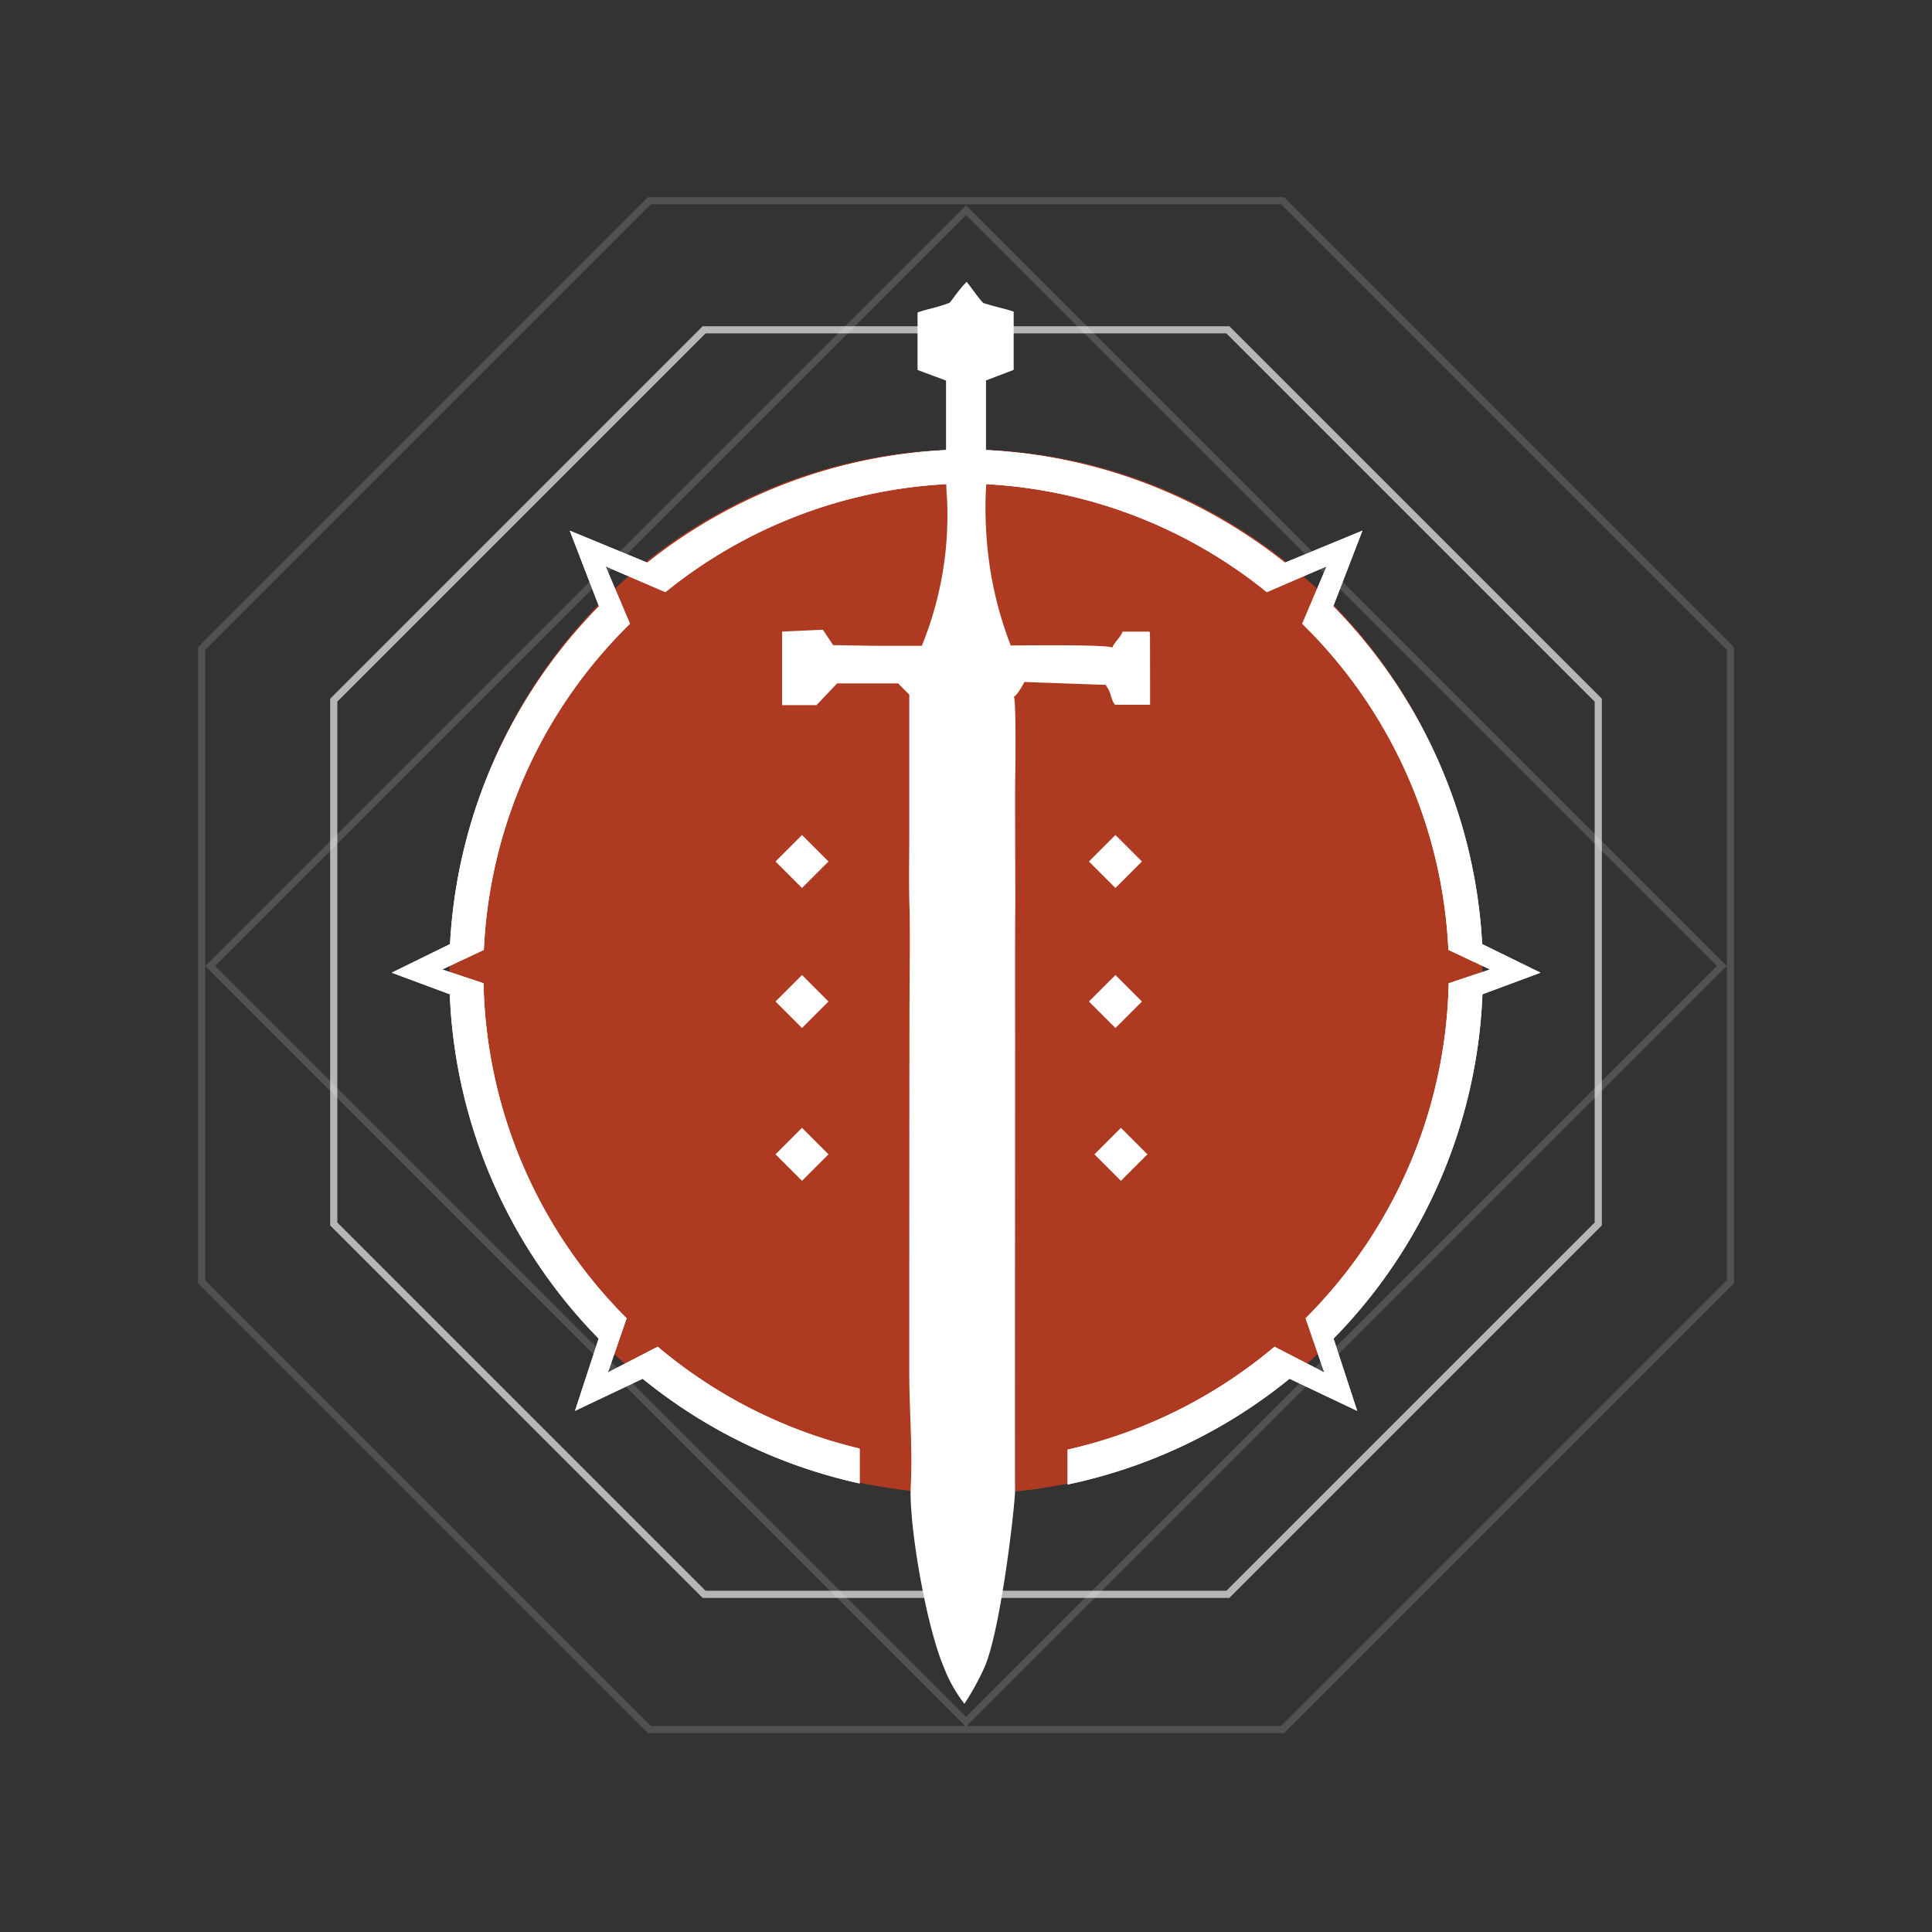 <svg xmlns="http://www.w3.org/2000/svg" viewBox="0 0 204.404 204.404">
  <rect x="0" y="0" width="204.404" height="204.404" fill="#333333" stroke="none"/>
  <polygon class="polygon inner" points="129.91 34.893 74.494 34.893 35.309 74.078 35.309 129.494 74.494 168.679 129.91 168.679 169.096 129.494 169.096 74.078 129.91 34.893" style="fill: none;stroke: #fff;stroke-miterlimit: 10;stroke-width: 0.75px;opacity: 0.4"/>
  <polygon class="polygon inner ani" points="129.91 34.893 74.494 34.893 35.309 74.078 35.309 129.494 74.494 168.679 129.91 168.679 169.096 129.494 169.096 74.078 129.91 34.893" style="fill: none;stroke: #fff;stroke-miterlimit: 10;stroke-width: 0.75px;opacity: 0.4"/>
  <rect class="square" x="45.661" y="45.661" width="113.082" height="113.082" transform="translate(102.202 -42.334) rotate(45)" style="fill: none;stroke: #fff;stroke-miterlimit: 10;stroke-width: 0.75px;opacity: 0.15"/>
  <polygon class="polygon outer" points="135.7 21.241 68.704 21.241 21.331 68.614 21.331 135.61 68.704 182.984 135.7 182.984 183.074 135.61 183.074 68.614 135.7 21.241" style="fill: none;stroke: #fff;stroke-miterlimit: 10;stroke-width: 0.75px;opacity: 0.15"/>
  <ellipse class="orange" cx="102.197" cy="102.802" rx="54.634" ry="55.248" style="fill: #cc3c1d;opacity: 0.8"/>
  <path d="M162.984,102.91l-6.171-3.026a55.165,55.165,0,0,0-15.756-35.735l3.088-8.007-8.208,3.386a55.104,55.104,0,0,0-33.725-11.974A55.104,55.104,0,0,0,68.488,59.528l-8.208-3.386,3.088,8.007A55.164,55.164,0,0,0,47.612,99.884l-6.171,3.026,6.144,2.281a55.161,55.161,0,0,0,15.753,36.429l-2.5,7.645,7.156-3.397a55.127,55.127,0,0,0,22.956,11.08v-3.691a51.625,51.625,0,0,1-21.362-10.775l-3.468,1.788-1.798.927,1.974-5.726a51.595,51.595,0,0,1-15.14-35.442L46.786,102.569l.759-.357,3.644-1.715A51.61,51.61,0,0,1,66.649,65.994L65.135,62.423l-1.06-2.502,2.588,1.116L70.397,62.648a51.491,51.491,0,0,1,31.816-11.494A51.491,51.491,0,0,1,134.029,62.648l3.734-1.611,2.588-1.116-1.06,2.502-1.514,3.571a51.61,51.61,0,0,1,15.46,34.502l3.644,1.715.759.357-4.37,1.461a51.595,51.595,0,0,1-15.14,35.442l1.974,5.726-1.798-.927-3.468-1.788a51.612,51.612,0,0,1-21.884,10.887V157.057a55.12,55.12,0,0,0,23.478-11.188l7.156,3.397-2.5-7.645a55.161,55.161,0,0,0,15.753-36.429Z" style="fill: #fff"/>
  <path d="M121.549,66.829h-2.784c-.191.579-.935,1.218-1.091,1.693-.397-.348-8.951-.234-10.741-.234a39.87,39.87,0,0,1-2.114-7.689,42.982,42.982,0,0,1-.522-8.573,31.082,31.082,0,0,0,.021-4.258v-7.518c1.074-.409,2.086-.795,2.928-1.116V32.973c-.886-.314-2.297-.602-3.108-.89-.108.152-1.152-1.36-1.864-2.266-.918.918-1.47,1.87-1.817,2.217-1.406.542-2.522.696-3.381,1.027v6.08c1.125.42,2.16.806,3.014,1.126v7.734s.008,4.377.084,4.386a36.448,36.448,0,0,1-2.646,15.937h-5.05l-4.326-.069c-.429-.638-.797-1.186-1.096-1.632-1.654.076-3.066.141-4.31.198v7.783h3.641c.764-.807,1.494-1.578,2.179-2.301h6.45L96.201,73.488V88.219c0,2.532-.064,5.065.018,7.594.079,2.436.01,8.358.009,8.931-.029,12.255-.027,40.507-.027,40.507,0,3.997.363,8.003.154,11.989-.206,3.945,1.559,14.559,3.498,19.139a15.019,15.019,0,0,0,2.179,3.878,27.248,27.248,0,0,0,1.994-3.574c1.799-3.593,3.395-17.609,3.368-19.074-.028-1.472.006-34.646.006-47.703,0-4.663-.021-9.327.019-13.99.007-.838-.034-11.729-.015-12.928.017-1.113.128-8.737-.134-9.266.445-.238,1.106-1.568,1.106-1.568s8.59.311,8.581.298c.673.849.504,1.462,1.008,2.111h3.712c0-2.615.003-5.106-.012-7.596C121.667,66.869,121.497,66.774,121.549,66.829Z" style="fill: #fff"/>
  <rect x="116.612" y="120.145" width="3.964" height="3.964" transform="translate(121.092 -48.089) rotate(45)" style="fill: #fff"/>
  <rect x="116.03" y="103.978" width="3.964" height="3.964" transform="translate(109.49 -52.412) rotate(45)" style="fill: #fff"/>
  <rect x="82.868" y="120.145" width="3.964" height="3.964" transform="translate(111.209 -24.228) rotate(45)" style="fill: #fff"/>
  <rect x="82.868" y="103.978" width="3.964" height="3.964" transform="translate(99.777 -28.963) rotate(45)" style="fill: #fff"/>
  <rect x="116.03" y="89.164" width="3.964" height="3.964" transform="translate(99.015 -56.751) rotate(45)" style="fill: #fff"/>
  <rect x="82.868" y="89.164" width="3.964" height="3.964" transform="translate(89.302 -33.302) rotate(45)" style="fill: #fff"/>
  <path d="M162.984,102.91l-6.171-3.026a55.165,55.165,0,0,0-15.756-35.735l3.088-8.007-8.208,3.386a55.104,55.104,0,0,0-33.725-11.974A55.104,55.104,0,0,0,68.488,59.528l-8.208-3.386,3.088,8.007A55.164,55.164,0,0,0,47.612,99.884l-6.171,3.026,6.144,2.281a55.161,55.161,0,0,0,15.753,36.429l-2.5,7.645,7.156-3.397a55.127,55.127,0,0,0,22.956,11.08v-3.691a51.625,51.625,0,0,1-21.362-10.775l-3.468,1.788-1.798.927,1.974-5.726a51.595,51.595,0,0,1-15.14-35.442L46.786,102.569l.759-.357,3.644-1.715A51.61,51.61,0,0,1,66.649,65.994L65.135,62.423l-1.06-2.502,2.588,1.116L70.397,62.648a51.491,51.491,0,0,1,31.816-11.494A51.491,51.491,0,0,1,134.029,62.648l3.734-1.611,2.588-1.116-1.06,2.502-1.514,3.571a51.61,51.61,0,0,1,15.46,34.502l3.644,1.715.759.357-4.37,1.461a51.595,51.595,0,0,1-15.14,35.442l1.974,5.726-1.798-.927-3.468-1.788a51.612,51.612,0,0,1-21.884,10.887V157.057a55.12,55.12,0,0,0,23.478-11.188l7.156,3.397-2.5-7.645a55.161,55.161,0,0,0,15.753-36.429Z" style="fill: #fff"/>
</svg>

